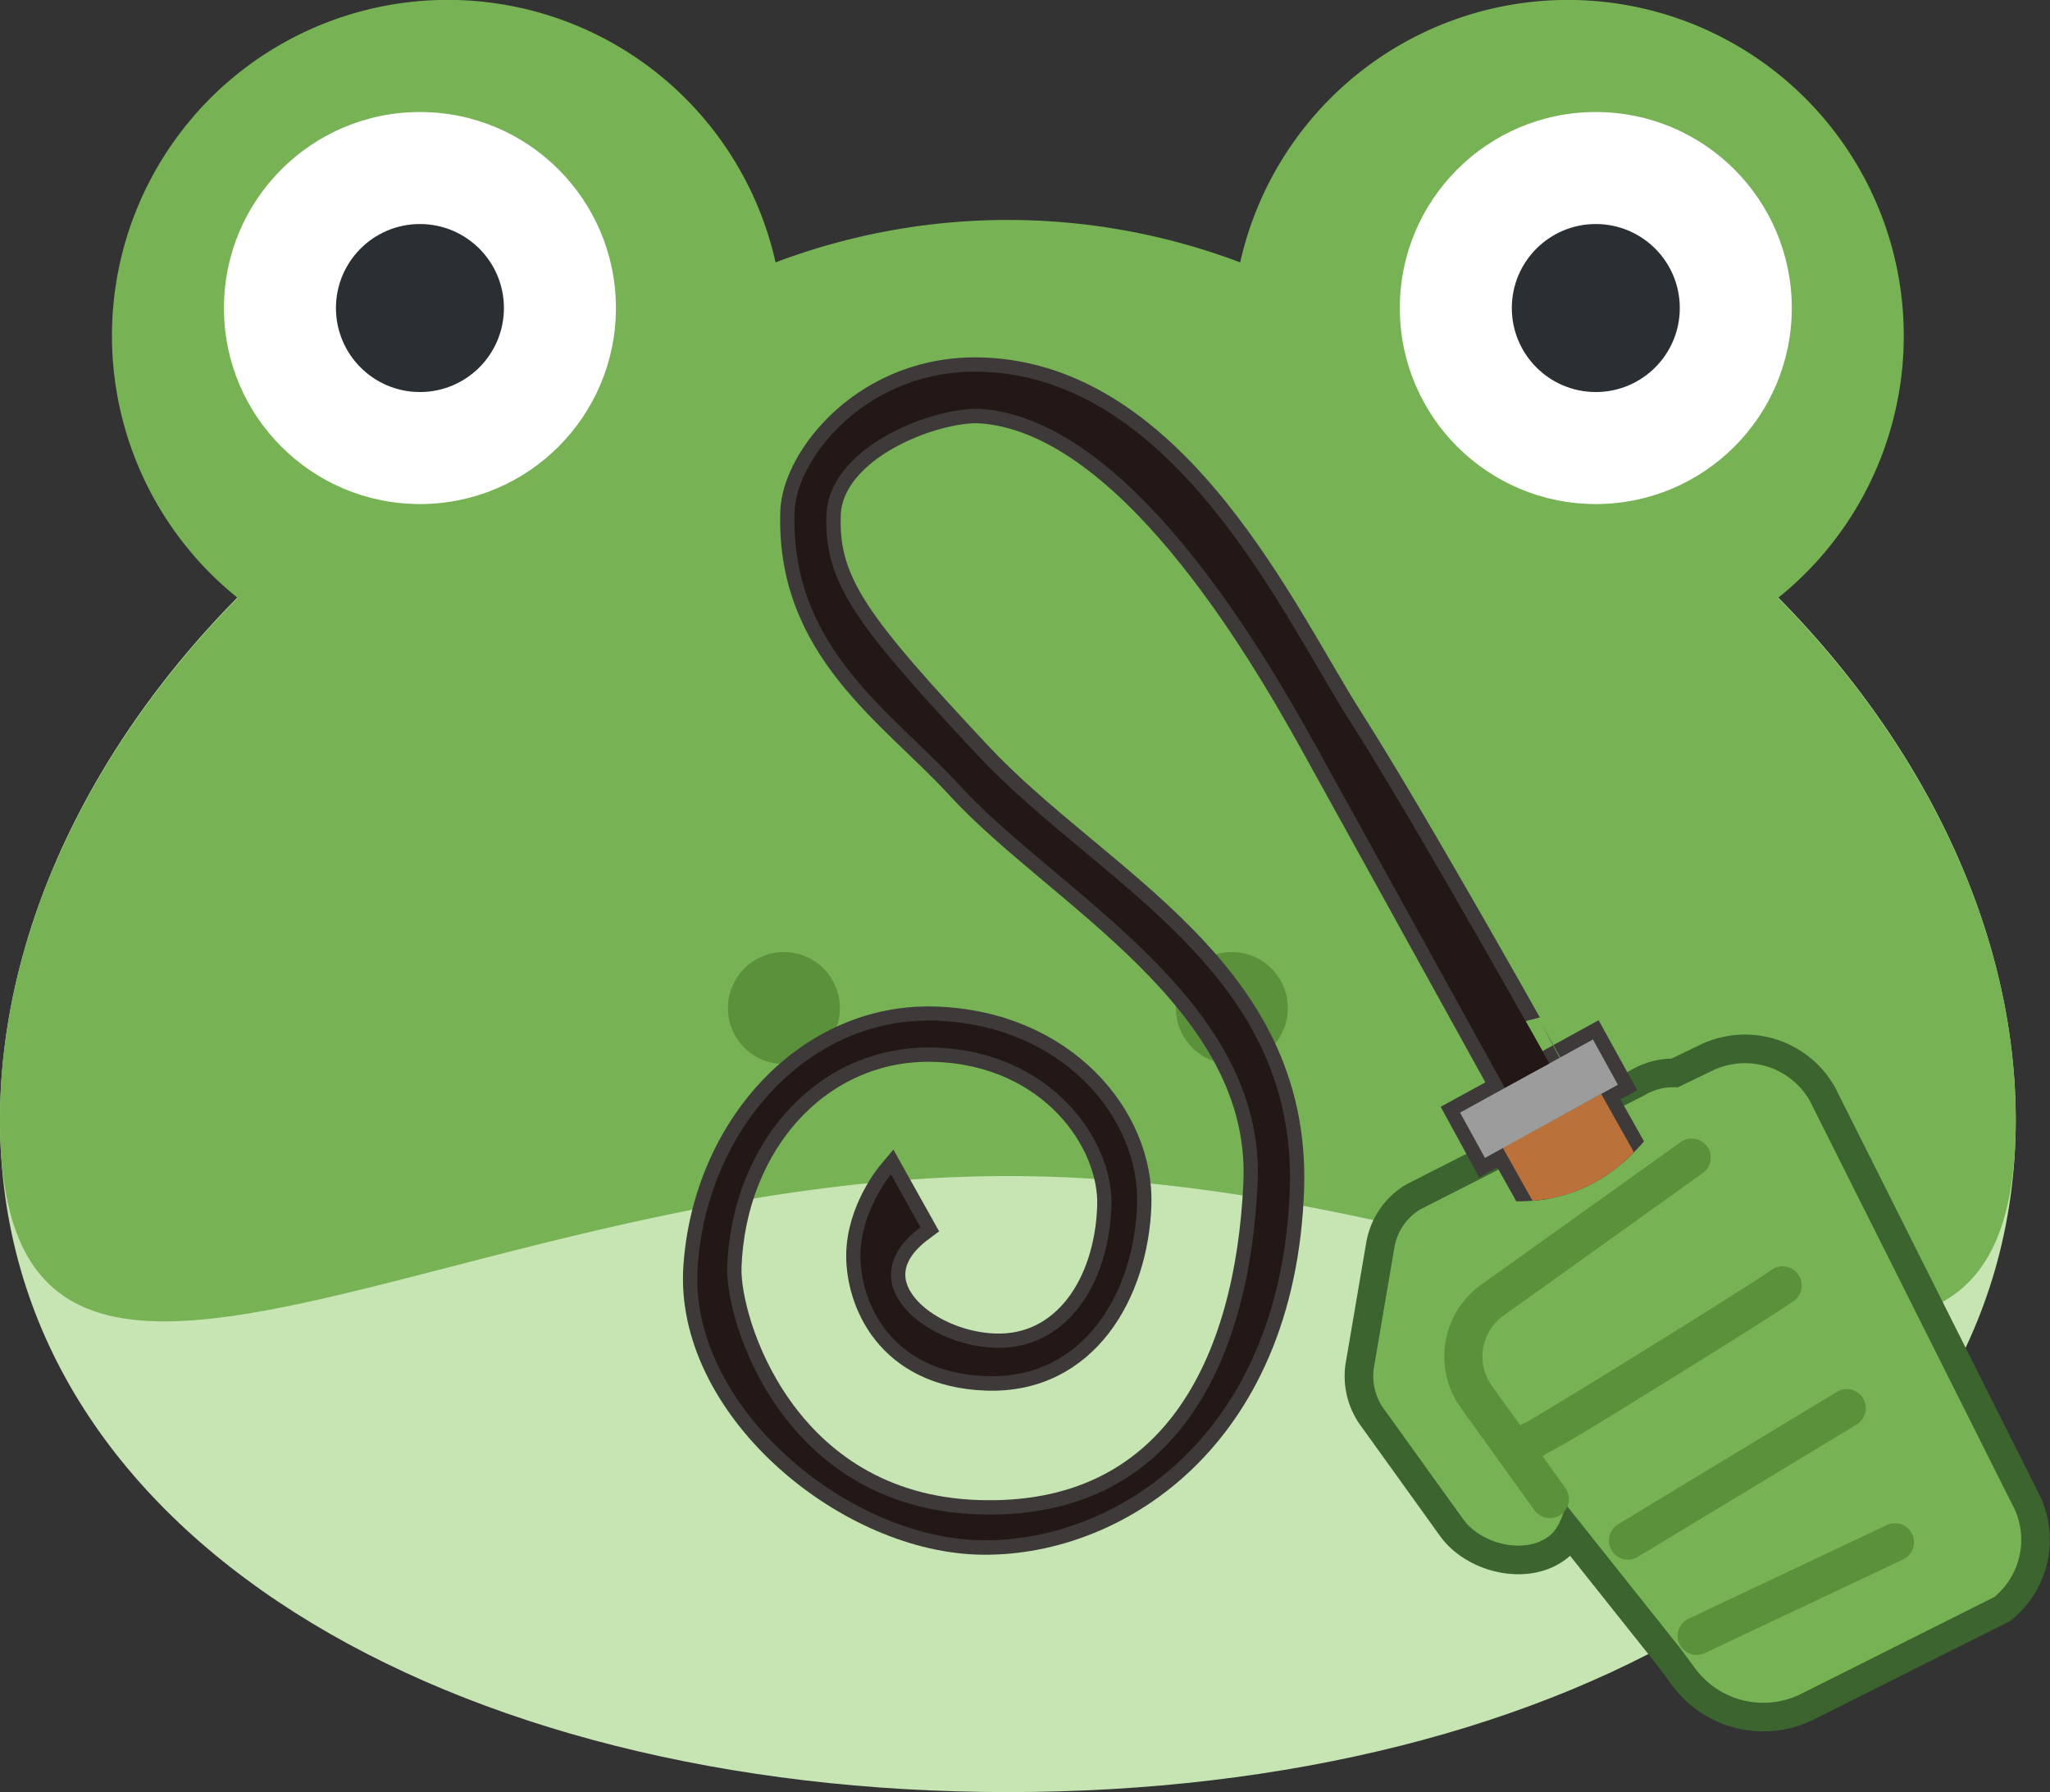 <svg xmlns="http://www.w3.org/2000/svg" xmlns:xlink="http://www.w3.org/1999/xlink" viewBox="0 0 502.08 438.84"><rect x="0" y="0" width="502.08" height="438.84" fill="#333333" stroke="none"/><defs><style>.cls-1{fill:none;}.cls-2{clip-path:url(#clip-path);}.cls-3{fill:#c6e5b3;}.cls-4{fill:#77b255;}.cls-5{fill:#fff;}.cls-6{fill:#292f33;}.cls-7{fill:#5c913b;}.cls-8{fill:#3b642e;stroke:#3b642e;stroke-width:14px;}.cls-10,.cls-8{stroke-miterlimit:10;}.cls-9{clip-path:url(#clip-path-2);}.cls-10{fill:#3e3a39;stroke:#3e3a39;stroke-width:7px;}.cls-11{fill:#ba713a;}.cls-12{fill:#9c9c9c;}.cls-13{fill:#231815;}</style><clipPath id="clip-path" transform="translate(-9.78 -36.42)"><rect class="cls-1" width="512" height="512"/></clipPath><clipPath id="clip-path-2" transform="translate(-9.78 -36.42)"><path class="cls-1" d="M122.17,245.43,155,432.48,319.43,438l33.19-115c39.86,18.95,63.8,1.19,76-39.64L322.52,111.85H184Z"/></clipPath></defs><g id="Ebene_2" data-name="Ebene 2"><g id="Ebene_1-2" data-name="Ebene 1"><g class="cls-2"><path class="cls-3" d="M503.47,310.7C503.47,413,393,475.26,256.62,475.26S9.78,413,9.78,310.7,120.3,105,256.62,105,503.47,208.45,503.47,310.7Z" transform="translate(-9.78 -36.42)"/><path class="cls-4" d="M445.26,182.83a82.26,82.26,0,1,0-131.74-82.16,161,161,0,0,0-113.79,0A82.26,82.26,0,1,0,68,182.83C31.72,219.58,9.78,265.24,9.78,310.7c0,102.25,110.52,13.71,246.84,13.71S503.47,413,503.47,310.7C503.47,265.24,481.53,219.58,445.26,182.83Z" transform="translate(-9.78 -36.42)"/><circle class="cls-5" cx="102.85" cy="75.43" r="48"/><circle class="cls-6" cx="102.85" cy="75.43" r="20.57"/><circle class="cls-5" cx="390.84" cy="75.43" r="48"/><circle class="cls-6" cx="390.84" cy="75.43" r="20.57"/><circle class="cls-7" cx="191.99" cy="246.85" r="13.71"/><circle class="cls-7" cx="301.7" cy="246.85" r="13.71"/><path class="cls-8" d="M357.54,332.62a13.58,13.58,0,0,0-6.24,9.22l-4.92,28.85a13.73,13.73,0,0,0,1.95,10.2l19.8,27.54c4.3,6,14.73,8.67,20.72,4.38l.2-.14c2.42-1.73,3.43-5.08,4.28-7.77l27.54,34.61c.65.82,2.21,2.92,4.08,5.46a20.75,20.75,0,0,0,26.27,6.08l47-23.56a18.18,18.18,0,0,0,4.22-23L453.05,306a18.29,18.29,0,0,0-23.61-7.53l-8.77,4.23a13.38,13.38,0,0,0-8.07,1.9Z" transform="translate(-9.78 -36.42)"/><path class="cls-4" d="M357.54,332.62a13.58,13.58,0,0,0-6.24,9.22l-4.92,28.85a13.73,13.73,0,0,0,1.95,10.2l19.8,27.54c4.3,6,14.73,8.67,20.72,4.38l.2-.14c2.42-1.73,3.43-5.08,4.28-7.77l27.54,34.61c.65.82,2.21,2.92,4.08,5.46a20.75,20.75,0,0,0,26.27,6.08l47-23.56a18.18,18.18,0,0,0,4.22-23L453.05,306a18.29,18.29,0,0,0-23.61-7.53l-8.77,4.23a13.38,13.38,0,0,0-8.07,1.9Z" transform="translate(-9.78 -36.42)"/><path class="cls-7" d="M421.1,439a4.64,4.64,0,0,1,2.22-6.19l48.57-22.93a4.65,4.65,0,1,1,4,8.41l-48.57,22.93a4.66,4.66,0,0,1-5.78-1.49A3.51,3.51,0,0,1,421.1,439Zm-16.58-22.95a4.64,4.64,0,0,1,1.57-6.39l53.58-32.41a4.66,4.66,0,1,1,4.84,8l-53.59,32.41a4.67,4.67,0,0,1-6.2-1.26A3.28,3.28,0,0,1,404.52,416.06Zm-24.27-27.53a5,5,0,0,1,2-3.13,4.29,4.29,0,0,1,1.3-.65c7.41-4.24,54.28-33.19,60.09-37.35A4.66,4.66,0,1,1,449.1,355c-3.53,2.52-19.62,12.59-33.49,21.16-14.9,9.21-22.85,14.12-27.38,16.36a5.39,5.39,0,0,1-.56.5l-.13-.16c-4.55,2.14-5.23,1.2-6.62-.72A4.87,4.87,0,0,1,380.25,388.53Z" transform="translate(-9.78 -36.42)"/><path class="cls-7" d="M372.57,351l48.68-34.8a4.66,4.66,0,1,1,5.44,7.56L378,358.6a12.3,12.3,0,0,0-2.84,17.17l18.11,25.17a4.67,4.67,0,0,1-7.59,5.43l-18.1-25.18A21.58,21.58,0,0,1,372.57,351Z" transform="translate(-9.78 -36.42)"/><g class="cls-9"><path class="cls-10" d="M424.6,400.89l-5,2.74,6.11,11.08,32.55-17.91-6.11-11.09-3.53,1.94-46.73-83.36L406,302,399.93,291l-10.67,5.87S356.37,238,340.33,212.89s-42.43-83.81-89.88-85.43c-28.15-1-45.62,21.16-46.06,34.19-1.15,33.64,24.07,49.19,40.51,67.16,23.91,26.14,75,52.16,72.9,97.37-2,44.43-20.58,82.7-68.55,81.06S187.44,360,187.89,346.8c1.05-30.89,22.62-54.82,51-53.85s43.67,22.63,43.11,38.87c-.66,19.35-11.25,35.24-28.59,34.65s-36-16.31-18.18-29.5L228,324.05s-7.4,8.8-7.47,19.75,6.84,28.82,30.89,29.65,36.14-20.79,36.86-42-18.26-44-49.35-45.05S183,312.76,180.65,346.55s35.85,65.94,68.48,67.05,74.44-24.38,76.55-86.08c1.73-53.71-47.12-74.7-76.6-106.26s-37.46-41.88-36.89-58.69,26.12-26.39,37.43-26c35.82,2.14,68.26,56.87,82.52,82.69s46.19,83.58,46.19,83.58l-10.95,6L373.47,320l4.4-2.42Z" transform="translate(-9.78 -36.42)"/><polygon class="cls-11" points="368.05 281.04 414.82 364.46 438.94 351.3 392.16 267.87 368.05 281.04"/><rect class="cls-12" x="368.12" y="299.12" width="37.16" height="12.66" transform="translate(862.98 350.16) rotate(151.17)"/><rect class="cls-12" x="420.4" y="393.88" width="37.16" height="12.66" transform="translate(1006.76 502.74) rotate(151.17)"/><path class="cls-13" d="M389.26,296.82S356.37,238,340.33,212.89s-42.43-83.8-89.88-85.43c-28.16-1-45.62,21.16-46.06,34.19-1.15,33.63,24.07,49.19,40.51,67.16,23.91,26.14,75,52.16,72.89,97.37-2,44.44-20.57,82.7-68.54,81.06S187.43,360,187.88,346.8c1.06-30.89,22.63-54.82,51-53.85s43.67,22.63,43.11,38.86c-.66,19.36-11.25,35.25-28.59,34.65s-36-16.3-18.18-29.49L228,324s-7.4,8.81-7.48,19.77,6.85,28.81,30.9,29.63,36.14-20.79,36.86-42-18.26-44-49.35-45.05S183,312.77,180.65,346.56s35.86,65.92,68.48,67,74.44-24.38,76.55-86.07c1.73-53.71-47.12-74.71-76.6-106.28s-37.47-41.86-36.89-58.68,26.12-26.38,37.43-26c35.82,2.14,68.26,56.87,82.53,82.69l46.17,83.57" transform="translate(-9.78 -36.42)"/></g></g></g></g></svg>